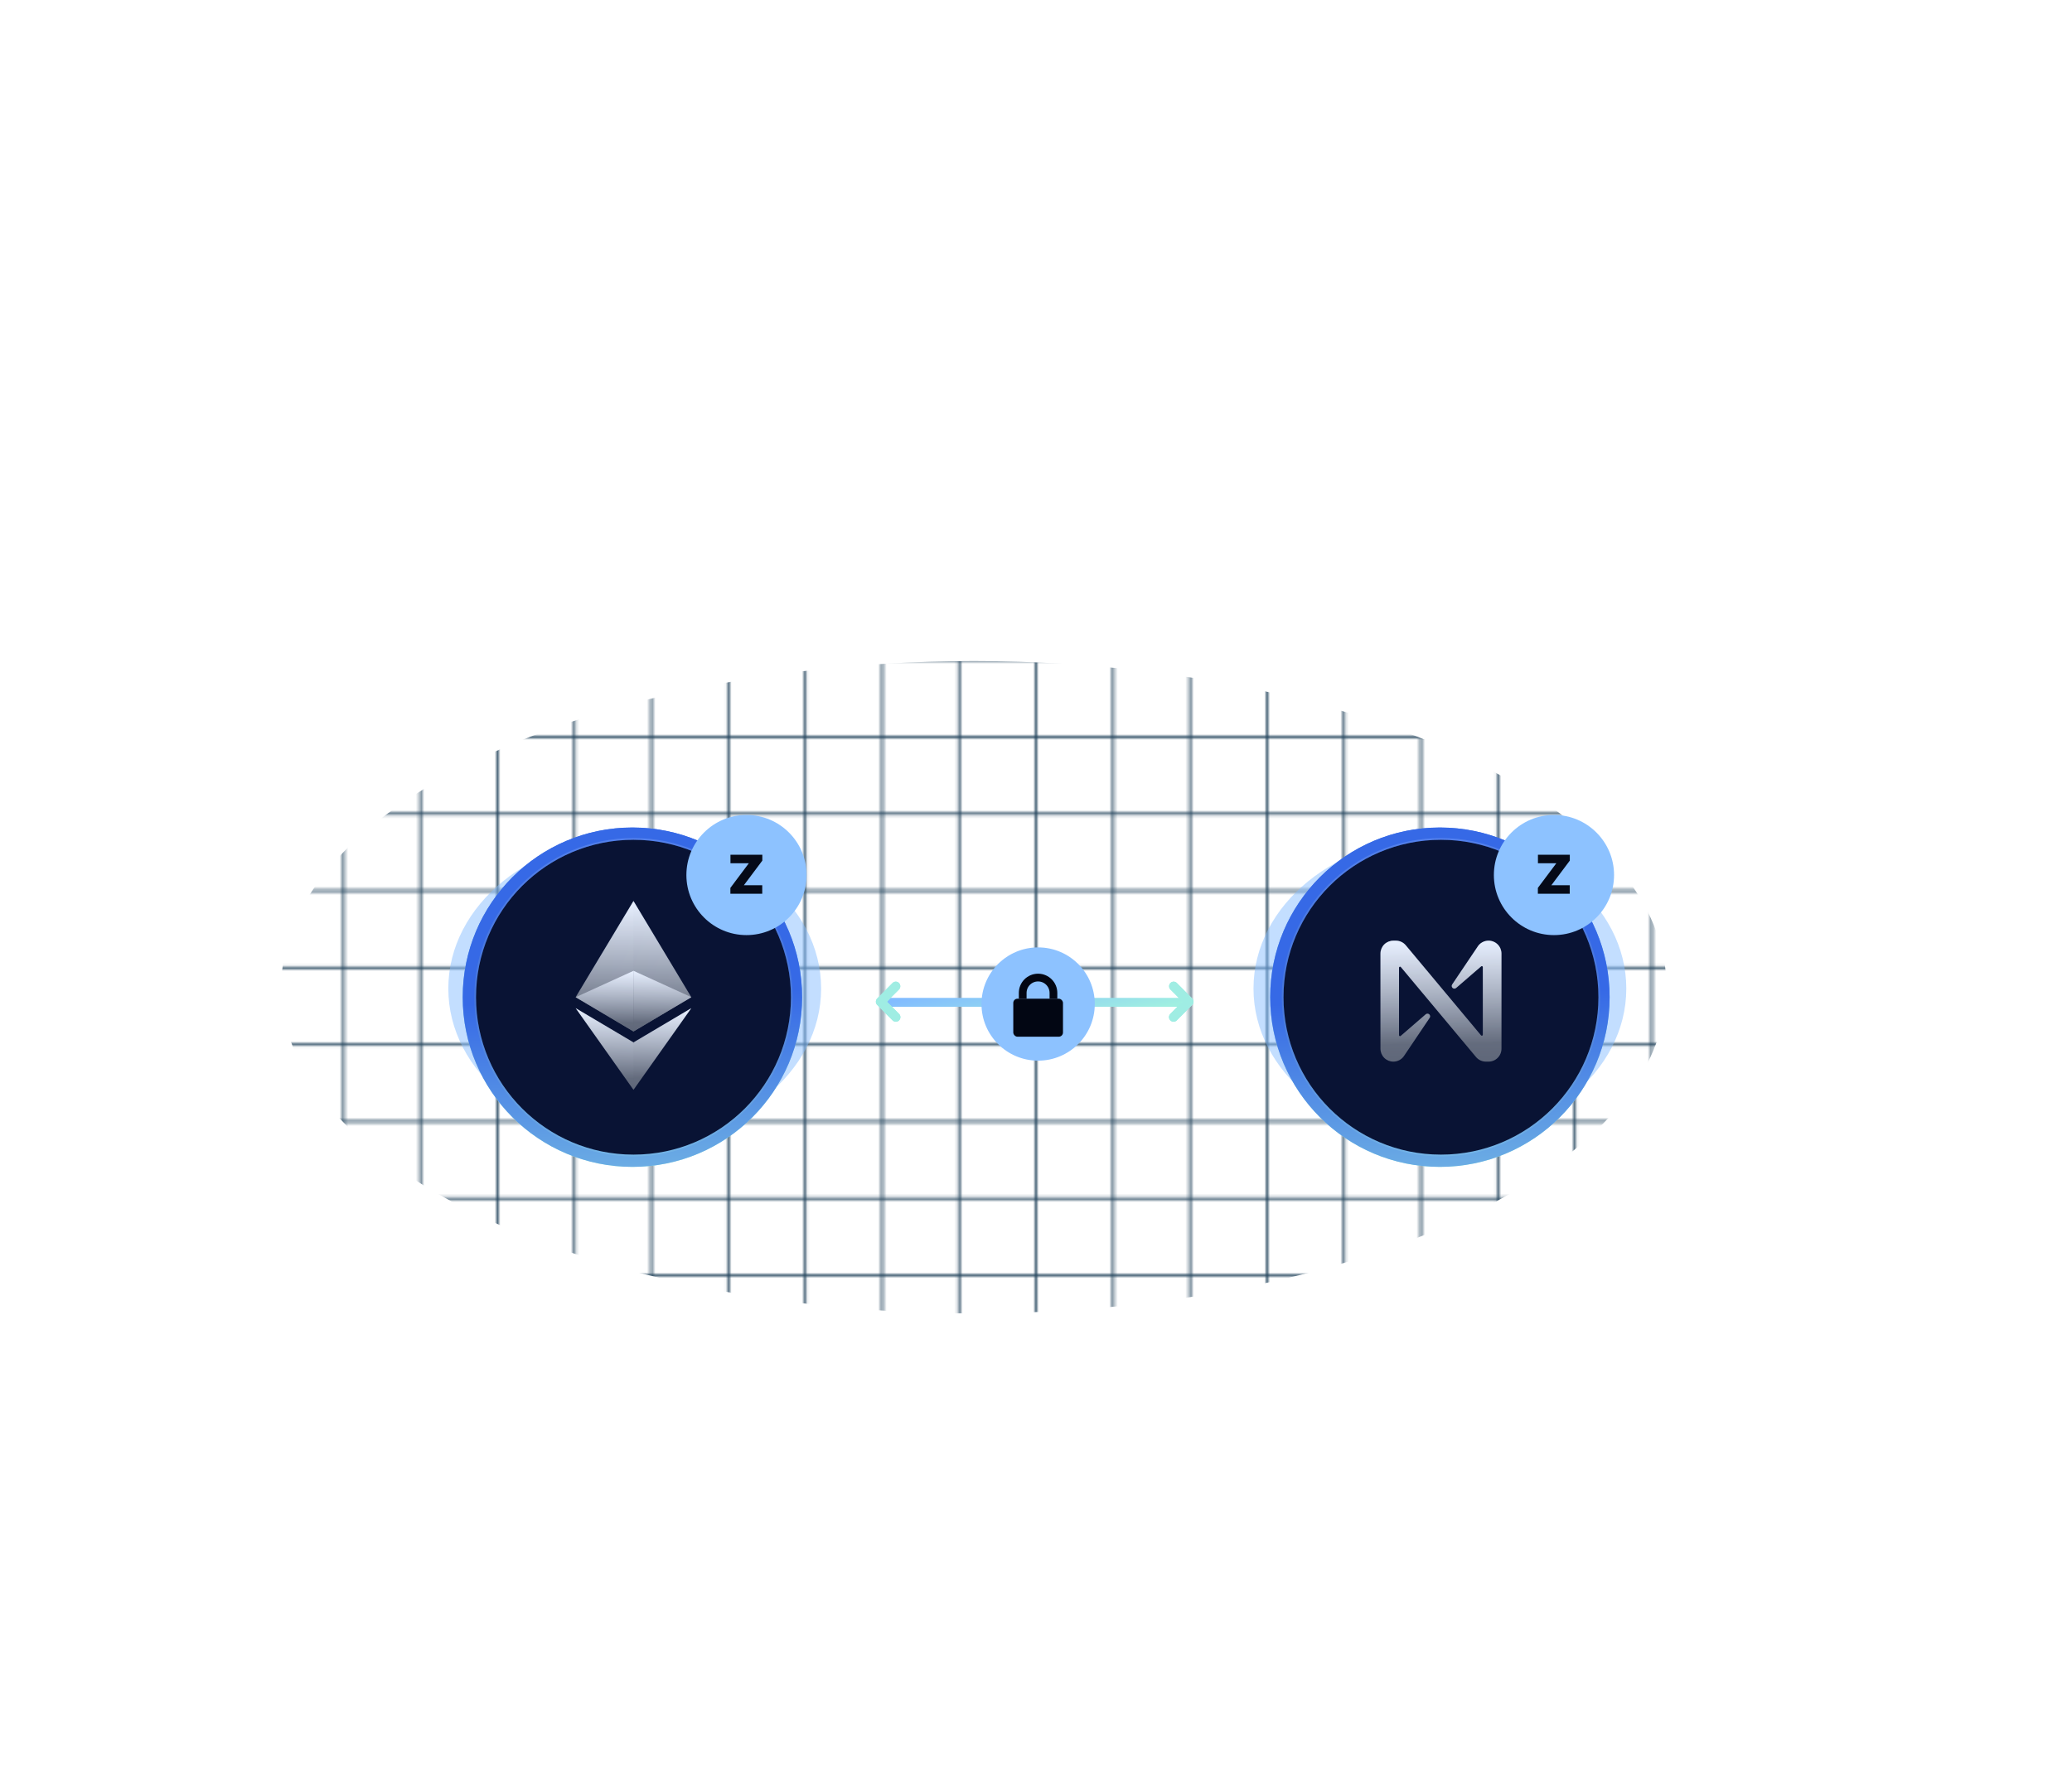 <svg width="735" height="633" viewBox="0 0 735 633" fill="none" xmlns="http://www.w3.org/2000/svg">
<mask id="mask0_628_98715" style="mask-type:alpha" maskUnits="userSpaceOnUse" x="24" y="0" width="632" height="633">
<line x1="67.26" y1="0.811" x2="67.26" y2="632.093" stroke="#49556B" stroke-width="0.815"/>
<line x1="24.207" y1="589.04" x2="655.489" y2="589.04" stroke="#49556B" stroke-width="0.815"/>
<line x1="94.56" y1="0.811" x2="94.56" y2="632.093" stroke="#49556B" stroke-width="0.815"/>
<line x1="24.207" y1="561.74" x2="655.489" y2="561.74" stroke="#49556B" stroke-width="0.815"/>
<line x1="121.86" y1="0.811" x2="121.86" y2="632.093" stroke="#49556B" stroke-width="0.815"/>
<line x1="24.207" y1="534.44" x2="655.489" y2="534.44" stroke="#49556B" stroke-width="0.815"/>
<line x1="149.156" y1="0.811" x2="149.156" y2="632.093" stroke="#49556B" stroke-width="0.815"/>
<line x1="24.207" y1="507.141" x2="655.489" y2="507.141" stroke="#49556B" stroke-width="0.815"/>
<line x1="176.456" y1="0.811" x2="176.456" y2="632.093" stroke="#49556B" stroke-width="0.815"/>
<line x1="24.207" y1="479.841" x2="655.489" y2="479.841" stroke="#49556B" stroke-width="0.815"/>
<line x1="203.756" y1="0.811" x2="203.756" y2="632.093" stroke="#49556B" stroke-width="0.815"/>
<line x1="24.207" y1="452.541" x2="655.489" y2="452.541" stroke="#49556B" stroke-width="0.815"/>
<line x1="231.055" y1="0.811" x2="231.055" y2="632.093" stroke="#49556B" stroke-width="0.815"/>
<line x1="24.207" y1="425.242" x2="655.489" y2="425.242" stroke="#49556B" stroke-width="0.815"/>
<line x1="258.355" y1="0.811" x2="258.355" y2="632.093" stroke="#49556B" stroke-width="0.815"/>
<line x1="24.207" y1="397.942" x2="655.489" y2="397.942" stroke="#49556B" stroke-width="0.815"/>
<line x1="285.655" y1="0.811" x2="285.655" y2="632.093" stroke="#49556B" stroke-width="0.815"/>
<line x1="24.207" y1="370.642" x2="655.489" y2="370.642" stroke="#49556B" stroke-width="0.815"/>
<line x1="312.954" y1="0.811" x2="312.954" y2="632.093" stroke="#49556B" stroke-width="0.815"/>
<line x1="24.207" y1="343.343" x2="655.489" y2="343.343" stroke="#49556B" stroke-width="0.815"/>
<line x1="340.254" y1="0.811" x2="340.254" y2="632.093" stroke="#49556B" stroke-width="0.815"/>
<line x1="24.207" y1="316.043" x2="655.489" y2="316.043" stroke="#49556B" stroke-width="0.815"/>
<line x1="367.554" y1="0.811" x2="367.554" y2="632.093" stroke="#49556B" stroke-width="0.815"/>
<line x1="24.207" y1="288.744" x2="655.489" y2="288.744" stroke="#49556B" stroke-width="0.815"/>
<line x1="394.853" y1="0.811" x2="394.853" y2="632.093" stroke="#49556B" stroke-width="0.815"/>
<line x1="24.207" y1="261.444" x2="655.489" y2="261.444" stroke="#49556B" stroke-width="0.815"/>
<line x1="422.153" y1="0.811" x2="422.153" y2="632.093" stroke="#49556B" stroke-width="0.815"/>
<line x1="24.207" y1="234.144" x2="655.489" y2="234.144" stroke="#49556B" stroke-width="0.815"/>
<line x1="449.453" y1="0.811" x2="449.453" y2="632.093" stroke="#49556B" stroke-width="0.815"/>
<line x1="24.207" y1="206.844" x2="655.489" y2="206.844" stroke="#49556B" stroke-width="0.815"/>
<line x1="476.752" y1="0.811" x2="476.752" y2="632.093" stroke="#49556B" stroke-width="0.815"/>
<line x1="24.207" y1="179.545" x2="655.489" y2="179.545" stroke="#49556B" stroke-width="0.815"/>
<line x1="504.052" y1="0.811" x2="504.052" y2="632.093" stroke="#49556B" stroke-width="0.815"/>
<line x1="24.207" y1="152.248" x2="655.489" y2="152.248" stroke="#49556B" stroke-width="0.815"/>
<line x1="531.352" y1="0.811" x2="531.352" y2="632.093" stroke="#49556B" stroke-width="0.815"/>
<line x1="24.207" y1="124.948" x2="655.489" y2="124.948" stroke="#49556B" stroke-width="0.815"/>
<line x1="558.651" y1="0.811" x2="558.651" y2="632.093" stroke="#49556B" stroke-width="0.815"/>
<line x1="24.207" y1="97.649" x2="655.489" y2="97.649" stroke="#49556B" stroke-width="0.815"/>
<line x1="585.95" y1="0.811" x2="585.95" y2="632.093" stroke="#49556B" stroke-width="0.815"/>
<line x1="24.207" y1="70.349" x2="655.489" y2="70.349" stroke="#49556B" stroke-width="0.815"/>
<line x1="613.25" y1="0.811" x2="613.25" y2="632.093" stroke="#49556B" stroke-width="0.815"/>
<line x1="24.207" y1="43.05" x2="655.489" y2="43.05" stroke="#49556B" stroke-width="0.815"/>
</mask>
<g mask="url(#mask0_628_98715)">
<g filter="url(#filter0_f_628_98715)">
<ellipse cx="345.458" cy="350.284" rx="245.695" ry="115.732" fill="#24455D"/>
</g>
</g>
<g opacity="0.5" filter="url(#filter1_f_628_98715)">
<ellipse cx="225.154" cy="350.75" rx="66.122" ry="53.788" fill="#87BEFF"/>
</g>
<g filter="url(#filter2_f_628_98715)">
<circle cx="224.337" cy="353.819" r="60.201" transform="rotate(90 224.337 353.819)" fill="url(#paint0_linear_628_98715)"/>
</g>
<circle r="60.201" transform="matrix(-4.37114e-08 1 1 4.37114e-08 224.337 353.82)" fill="url(#paint1_linear_628_98715)"/>
<g filter="url(#filter3_b_628_98715)">
<path d="M224.715 409.675C193.871 409.675 168.859 384.664 168.859 353.82C168.859 322.976 193.871 297.964 224.715 297.964C255.559 297.964 280.571 322.976 280.571 353.82C280.571 384.664 255.559 409.675 224.715 409.675Z" fill="#091334"/>
<path d="M224.715 409.976C193.705 409.976 168.558 384.83 168.558 353.82C168.558 322.809 193.705 297.663 224.715 297.663C255.725 297.663 280.872 322.809 280.872 353.82C280.872 384.83 255.725 409.976 224.715 409.976Z" stroke="#BDFFEC" stroke-opacity="0.14" stroke-width="0.602"/>
<path d="M224.715 409.976C193.705 409.976 168.558 384.83 168.558 353.82C168.558 322.809 193.705 297.663 224.715 297.663C255.725 297.663 280.872 322.809 280.872 353.82C280.872 384.83 255.725 409.976 224.715 409.976Z" stroke="url(#paint2_linear_628_98715)" stroke-opacity="0.19" stroke-width="0.602"/>
</g>
<path d="M264.8 331.784C253.028 331.784 243.483 322.238 243.483 310.467C243.483 298.696 253.028 289.15 264.8 289.15C276.571 289.15 286.116 298.696 286.116 310.467C286.116 322.238 276.571 331.784 264.8 331.784Z" fill="#8DC2FF"/>
<path d="M259.089 317.113V315.031L265.633 306.297H259.116V303.268H270.42V305.35L263.875 314.085H270.393V317.113H259.089Z" fill="#050A18"/>
<path d="M224.706 319.69L225.154 321.217V365.523L224.706 365.971L204.2 353.815L224.706 319.69Z" fill="url(#paint3_linear_628_98715)"/>
<path d="M224.706 319.69L225.154 321.217V365.523L224.706 365.971L204.2 353.815L224.706 319.69Z" fill="url(#paint4_linear_628_98715)" fill-opacity="0.2"/>
<path d="M224.724 319.69L245.23 353.815L224.724 365.971V344.467V319.69Z" fill="url(#paint5_linear_628_98715)"/>
<path d="M224.724 319.69L245.23 353.815L224.724 365.971V344.467V319.69Z" fill="url(#paint6_linear_628_98715)" fill-opacity="0.2"/>
<path d="M224.718 369.853L224.971 370.162V385.944L224.718 386.683L204.2 357.702L224.718 369.853Z" fill="url(#paint7_linear_628_98715)"/>
<path d="M224.718 369.853L224.971 370.162V385.944L224.718 386.683L204.2 357.702L224.718 369.853Z" fill="url(#paint8_linear_628_98715)" fill-opacity="0.2"/>
<path d="M224.724 386.683V369.853L245.23 357.702L224.724 386.683Z" fill="url(#paint9_linear_628_98715)"/>
<path d="M224.724 386.683V369.853L245.23 357.702L224.724 386.683Z" fill="url(#paint10_linear_628_98715)" fill-opacity="0.2"/>
<path d="M224.734 365.969L204.229 353.812L224.734 344.464V365.969Z" fill="url(#paint11_linear_628_98715)"/>
<path d="M224.734 365.969L204.229 353.812L224.734 344.464V365.969Z" fill="url(#paint12_linear_628_98715)" fill-opacity="0.2"/>
<path d="M245.23 353.812L224.724 365.969V344.464L245.23 353.812Z" fill="url(#paint13_linear_628_98715)"/>
<path d="M245.23 353.812L224.724 365.969V344.464L245.23 353.812Z" fill="url(#paint14_linear_628_98715)" fill-opacity="0.2"/>
<g opacity="0.5" filter="url(#filter4_f_628_98715)">
<ellipse cx="510.775" cy="350.75" rx="66.122" ry="53.788" fill="#87BEFF"/>
</g>
<g filter="url(#filter5_f_628_98715)">
<circle cx="510.775" cy="353.819" r="60.201" transform="rotate(90 510.775 353.819)" fill="url(#paint15_linear_628_98715)"/>
</g>
<circle r="60.201" transform="matrix(-4.37114e-08 1 1 4.37114e-08 510.776 353.82)" fill="url(#paint16_linear_628_98715)"/>
<g filter="url(#filter6_b_628_98715)">
<path d="M511.153 409.675C480.309 409.675 455.297 384.664 455.297 353.82C455.297 322.976 480.309 297.964 511.153 297.964C541.997 297.964 567.009 322.976 567.009 353.82C567.009 384.664 541.997 409.675 511.153 409.675Z" fill="#091334"/>
<path d="M511.153 409.976C480.143 409.976 454.997 384.83 454.997 353.82C454.997 322.809 480.143 297.663 511.153 297.663C542.163 297.663 567.31 322.809 567.31 353.82C567.31 384.83 542.163 409.976 511.153 409.976Z" stroke="#BDFFEC" stroke-opacity="0.14" stroke-width="0.602"/>
<path d="M511.153 409.976C480.143 409.976 454.997 384.83 454.997 353.82C454.997 322.809 480.143 297.663 511.153 297.663C542.163 297.663 567.31 322.809 567.31 353.82C567.31 384.83 542.163 409.976 511.153 409.976Z" stroke="url(#paint17_linear_628_98715)" stroke-opacity="0.19" stroke-width="0.602"/>
</g>
<path d="M524.123 335.933L515.152 349.254C515.007 349.447 514.94 349.687 514.964 349.927C514.988 350.167 515.103 350.388 515.284 350.547C515.465 350.706 515.7 350.791 515.941 350.783C516.181 350.776 516.411 350.678 516.582 350.509L525.41 342.877C525.46 342.831 525.524 342.8 525.592 342.789C525.66 342.778 525.73 342.787 525.793 342.816C525.856 342.844 525.909 342.891 525.946 342.949C525.983 343.007 526.002 343.075 526.001 343.144V367.131C526 367.204 525.977 367.275 525.935 367.334C525.893 367.394 525.834 367.439 525.765 367.464C525.697 367.489 525.623 367.492 525.552 367.473C525.482 367.455 525.419 367.415 525.371 367.36L498.679 335.403C498.253 334.89 497.72 334.477 497.117 334.192C496.514 333.907 495.857 333.757 495.19 333.753H494.261C493.048 333.753 491.886 334.235 491.028 335.093C490.171 335.951 489.69 337.114 489.69 338.327V372.106C489.69 373.319 490.171 374.482 491.028 375.34C491.886 376.198 493.048 376.68 494.261 376.68C495.042 376.68 495.81 376.479 496.492 376.098C497.173 375.716 497.746 375.166 498.155 374.5L507.125 361.179C507.271 360.986 507.338 360.746 507.313 360.506C507.289 360.266 507.175 360.045 506.993 359.886C506.812 359.727 506.578 359.642 506.337 359.65C506.096 359.657 505.867 359.755 505.695 359.924L496.868 367.556C496.817 367.602 496.753 367.633 496.685 367.644C496.617 367.655 496.547 367.646 496.484 367.617C496.421 367.589 496.368 367.542 496.331 367.484C496.294 367.426 496.275 367.358 496.277 367.288V343.326C496.278 343.253 496.3 343.182 496.342 343.123C496.385 343.063 496.444 343.018 496.512 342.993C496.581 342.968 496.655 342.965 496.725 342.983C496.796 343.002 496.859 343.041 496.906 343.097L523.598 375.053C524.028 375.562 524.563 375.97 525.166 376.251C525.77 376.531 526.427 376.676 527.092 376.675H528.045C528.646 376.675 529.24 376.557 529.795 376.327C530.349 376.097 530.853 375.76 531.278 375.335C531.702 374.911 532.039 374.406 532.269 373.851C532.498 373.297 532.617 372.702 532.617 372.101V338.327C532.617 337.724 532.497 337.127 532.266 336.57C532.034 336.013 531.695 335.508 531.268 335.083C530.84 334.657 530.333 334.321 529.775 334.093C529.217 333.865 528.62 333.749 528.017 333.753C527.236 333.753 526.468 333.954 525.786 334.335C525.104 334.717 524.532 335.267 524.123 335.933Z" fill="url(#paint18_linear_628_98715)"/>
<path d="M524.123 335.933L515.152 349.254C515.007 349.447 514.94 349.687 514.964 349.927C514.988 350.167 515.103 350.388 515.284 350.547C515.465 350.706 515.7 350.791 515.941 350.783C516.181 350.776 516.411 350.678 516.582 350.509L525.41 342.877C525.46 342.831 525.524 342.8 525.592 342.789C525.66 342.778 525.73 342.787 525.793 342.816C525.856 342.844 525.909 342.891 525.946 342.949C525.983 343.007 526.002 343.075 526.001 343.144V367.131C526 367.204 525.977 367.275 525.935 367.334C525.893 367.394 525.834 367.439 525.765 367.464C525.697 367.489 525.623 367.492 525.552 367.473C525.482 367.455 525.419 367.415 525.371 367.36L498.679 335.403C498.253 334.89 497.72 334.477 497.117 334.192C496.514 333.907 495.857 333.757 495.19 333.753H494.261C493.048 333.753 491.886 334.235 491.028 335.093C490.171 335.951 489.69 337.114 489.69 338.327V372.106C489.69 373.319 490.171 374.482 491.028 375.34C491.886 376.198 493.048 376.68 494.261 376.68C495.042 376.68 495.81 376.479 496.492 376.098C497.173 375.716 497.746 375.166 498.155 374.5L507.125 361.179C507.271 360.986 507.338 360.746 507.313 360.506C507.289 360.266 507.175 360.045 506.993 359.886C506.812 359.727 506.578 359.642 506.337 359.65C506.096 359.657 505.867 359.755 505.695 359.924L496.868 367.556C496.817 367.602 496.753 367.633 496.685 367.644C496.617 367.655 496.547 367.646 496.484 367.617C496.421 367.589 496.368 367.542 496.331 367.484C496.294 367.426 496.275 367.358 496.277 367.288V343.326C496.278 343.253 496.3 343.182 496.342 343.123C496.385 343.063 496.444 343.018 496.512 342.993C496.581 342.968 496.655 342.965 496.725 342.983C496.796 343.002 496.859 343.041 496.906 343.097L523.598 375.053C524.028 375.562 524.563 375.97 525.166 376.251C525.77 376.531 526.427 376.676 527.092 376.675H528.045C528.646 376.675 529.24 376.557 529.795 376.327C530.349 376.097 530.853 375.76 531.278 375.335C531.702 374.911 532.039 374.406 532.269 373.851C532.498 373.297 532.617 372.702 532.617 372.101V338.327C532.617 337.724 532.497 337.127 532.266 336.57C532.034 336.013 531.695 335.508 531.268 335.083C530.84 334.657 530.333 334.321 529.775 334.093C529.217 333.865 528.62 333.749 528.017 333.753C527.236 333.753 526.468 333.954 525.786 334.335C525.104 334.717 524.532 335.267 524.123 335.933Z" fill="url(#paint19_linear_628_98715)" fill-opacity="0.2"/>
<path d="M551.238 331.784C539.467 331.784 529.921 322.238 529.921 310.467C529.921 298.696 539.467 289.15 551.238 289.15C563.009 289.15 572.555 298.696 572.555 310.467C572.555 322.238 563.009 331.784 551.238 331.784Z" fill="#8DC2FF"/>
<path d="M545.527 317.113V315.031L552.071 306.297H545.554V303.268H556.858V305.35L550.314 314.085H556.831V317.113H545.527Z" fill="#050A18"/>
<g filter="url(#filter7_f_628_98715)">
<path d="M314.809 355.675L419.026 355.675" stroke="url(#paint20_linear_628_98715)" stroke-width="3.089" stroke-linecap="round"/>
</g>
<path d="M314.809 355.675L419.026 355.675" stroke="url(#paint21_linear_628_98715)" stroke-width="3.089" stroke-linecap="round"/>
<path d="M368.257 376.331C357.161 376.331 348.164 367.334 348.164 356.238C348.164 345.143 357.161 336.145 368.257 336.145C379.352 336.145 388.35 345.143 388.35 356.238C388.35 367.334 379.352 376.331 368.257 376.331Z" fill="#8DC2FF"/>
<rect x="359.44" y="354.355" width="17.633" height="13.479" rx="1.483" fill="#020613"/>
<path d="M362.781 354.341V352.303C362.781 349.291 365.223 346.849 368.235 346.849V346.849C371.247 346.849 373.689 349.291 373.689 352.303V354.341" stroke="#020613" stroke-width="2.749"/>
<g filter="url(#filter8_f_628_98715)">
<path d="M417.83 353.741L415.174 351.078C414.875 350.772 414.708 350.36 414.708 349.932C414.708 349.504 414.875 349.093 415.174 348.787C415.321 348.631 415.498 348.507 415.694 348.422C415.89 348.337 416.102 348.294 416.316 348.294C416.531 348.295 416.745 348.339 416.943 348.424C417.141 348.508 417.321 348.632 417.471 348.787L422.903 354.261C423.054 354.412 423.174 354.591 423.256 354.789C423.338 354.987 423.38 355.199 423.38 355.413C423.38 355.627 423.338 355.839 423.256 356.037C423.174 356.235 423.054 356.414 422.903 356.565L417.445 362.039C417.294 362.19 417.115 362.31 416.918 362.392C416.721 362.474 416.509 362.516 416.296 362.516C416.083 362.516 415.871 362.474 415.674 362.392C415.477 362.31 415.298 362.19 415.147 362.039C414.996 361.888 414.877 361.708 414.795 361.51C414.713 361.313 414.672 361.101 414.672 360.887C414.672 360.673 414.713 360.461 414.795 360.263C414.877 360.066 414.996 359.886 415.147 359.735L417.803 357.071L419.423 355.446L417.83 353.741Z" fill="#9FEDE3"/>
</g>
<g filter="url(#filter9_f_628_98715)">
<path d="M316.244 353.741L318.9 351.078C319.199 350.772 319.366 350.36 319.366 349.932C319.366 349.504 319.199 349.093 318.9 348.787C318.754 348.631 318.577 348.507 318.38 348.422C318.184 348.337 317.972 348.294 317.758 348.294C317.543 348.295 317.33 348.339 317.131 348.424C316.933 348.508 316.753 348.632 316.603 348.787L311.172 354.261C311.02 354.412 310.9 354.591 310.818 354.789C310.736 354.987 310.694 355.199 310.694 355.413C310.694 355.627 310.736 355.839 310.818 356.037C310.9 356.235 311.02 356.414 311.172 356.565L316.63 362.039C316.78 362.19 316.96 362.31 317.157 362.392C317.354 362.474 317.565 362.516 317.778 362.516C317.992 362.516 318.203 362.474 318.4 362.392C318.597 362.31 318.776 362.19 318.927 362.039C319.078 361.888 319.197 361.708 319.279 361.51C319.361 361.313 319.403 361.101 319.403 360.887C319.403 360.673 319.361 360.461 319.279 360.263C319.197 360.066 319.078 359.886 318.927 359.735L316.271 357.071L314.651 355.446L316.244 353.741Z" fill="#9FEDE3"/>
</g>
<path d="M417.83 353.741L415.174 351.078C414.875 350.772 414.708 350.36 414.708 349.932C414.708 349.504 414.875 349.093 415.174 348.787C415.321 348.631 415.498 348.507 415.694 348.422C415.89 348.337 416.102 348.294 416.316 348.294C416.531 348.295 416.745 348.339 416.943 348.424C417.141 348.508 417.321 348.632 417.471 348.787L422.903 354.261C423.054 354.412 423.174 354.591 423.256 354.789C423.338 354.987 423.38 355.199 423.38 355.413C423.38 355.627 423.338 355.839 423.256 356.037C423.174 356.235 423.054 356.414 422.903 356.565L417.445 362.039C417.294 362.19 417.115 362.31 416.918 362.392C416.721 362.474 416.509 362.516 416.296 362.516C416.083 362.516 415.871 362.474 415.674 362.392C415.477 362.31 415.298 362.19 415.147 362.039C414.996 361.888 414.877 361.708 414.795 361.51C414.713 361.313 414.672 361.101 414.672 360.887C414.672 360.673 414.713 360.461 414.795 360.263C414.877 360.066 414.996 359.886 415.147 359.735L417.803 357.071L419.423 355.446L417.83 353.741Z" fill="#9FEDE3"/>
<path d="M316.244 353.741L318.9 351.078C319.199 350.772 319.366 350.36 319.366 349.932C319.366 349.504 319.199 349.093 318.9 348.787C318.754 348.631 318.577 348.507 318.38 348.422C318.184 348.337 317.972 348.294 317.758 348.294C317.543 348.295 317.33 348.339 317.131 348.424C316.933 348.508 316.753 348.632 316.603 348.787L311.172 354.261C311.02 354.412 310.9 354.591 310.818 354.789C310.736 354.987 310.694 355.199 310.694 355.413C310.694 355.627 310.736 355.839 310.818 356.037C310.9 356.235 311.02 356.414 311.172 356.565L316.63 362.039C316.78 362.19 316.96 362.31 317.157 362.392C317.354 362.474 317.565 362.516 317.778 362.516C317.992 362.516 318.203 362.474 318.4 362.392C318.597 362.31 318.776 362.19 318.927 362.039C319.078 361.888 319.197 361.708 319.279 361.51C319.361 361.313 319.403 361.101 319.403 360.887C319.403 360.673 319.361 360.461 319.279 360.263C319.197 360.066 319.078 359.886 318.927 359.735L316.271 357.071L314.651 355.446L316.244 353.741Z" fill="#9FEDE3"/>
<defs>
<filter id="filter0_f_628_98715" x="-51.426" y="83.362" width="793.769" height="533.842" filterUnits="userSpaceOnUse" color-interpolation-filters="sRGB">
<feFlood flood-opacity="0" result="BackgroundImageFix"/>
<feBlend mode="normal" in="SourceGraphic" in2="BackgroundImageFix" result="shape"/>
<feGaussianBlur stdDeviation="75.594" result="effect1_foregroundBlur_628_98715"/>
</filter>
<filter id="filter1_f_628_98715" x="0.963" y="138.893" width="448.381" height="423.714" filterUnits="userSpaceOnUse" color-interpolation-filters="sRGB">
<feFlood flood-opacity="0" result="BackgroundImageFix"/>
<feBlend mode="normal" in="SourceGraphic" in2="BackgroundImageFix" result="shape"/>
<feGaussianBlur stdDeviation="79.034" result="effect1_foregroundBlur_628_98715"/>
</filter>
<filter id="filter2_f_628_98715" x="139.136" y="268.618" width="170.403" height="170.403" filterUnits="userSpaceOnUse" color-interpolation-filters="sRGB">
<feFlood flood-opacity="0" result="BackgroundImageFix"/>
<feBlend mode="normal" in="SourceGraphic" in2="BackgroundImageFix" result="shape"/>
<feGaussianBlur stdDeviation="12.5" result="effect1_foregroundBlur_628_98715"/>
</filter>
<filter id="filter3_b_628_98715" x="108.063" y="237.167" width="233.304" height="233.304" filterUnits="userSpaceOnUse" color-interpolation-filters="sRGB">
<feFlood flood-opacity="0" result="BackgroundImageFix"/>
<feGaussianBlur in="BackgroundImageFix" stdDeviation="30.097"/>
<feComposite in2="SourceAlpha" operator="in" result="effect1_backgroundBlur_628_98715"/>
<feBlend mode="normal" in="SourceGraphic" in2="effect1_backgroundBlur_628_98715" result="shape"/>
</filter>
<filter id="filter4_f_628_98715" x="286.585" y="138.893" width="448.381" height="423.714" filterUnits="userSpaceOnUse" color-interpolation-filters="sRGB">
<feFlood flood-opacity="0" result="BackgroundImageFix"/>
<feBlend mode="normal" in="SourceGraphic" in2="BackgroundImageFix" result="shape"/>
<feGaussianBlur stdDeviation="79.034" result="effect1_foregroundBlur_628_98715"/>
</filter>
<filter id="filter5_f_628_98715" x="425.574" y="268.618" width="170.403" height="170.403" filterUnits="userSpaceOnUse" color-interpolation-filters="sRGB">
<feFlood flood-opacity="0" result="BackgroundImageFix"/>
<feBlend mode="normal" in="SourceGraphic" in2="BackgroundImageFix" result="shape"/>
<feGaussianBlur stdDeviation="12.5" result="effect1_foregroundBlur_628_98715"/>
</filter>
<filter id="filter6_b_628_98715" x="394.501" y="237.167" width="233.304" height="233.304" filterUnits="userSpaceOnUse" color-interpolation-filters="sRGB">
<feFlood flood-opacity="0" result="BackgroundImageFix"/>
<feGaussianBlur in="BackgroundImageFix" stdDeviation="30.097"/>
<feComposite in2="SourceAlpha" operator="in" result="effect1_backgroundBlur_628_98715"/>
<feBlend mode="normal" in="SourceGraphic" in2="effect1_backgroundBlur_628_98715" result="shape"/>
</filter>
<filter id="filter7_f_628_98715" x="306.599" y="347.465" width="120.636" height="16.42" filterUnits="userSpaceOnUse" color-interpolation-filters="sRGB">
<feFlood flood-opacity="0" result="BackgroundImageFix"/>
<feBlend mode="normal" in="SourceGraphic" in2="BackgroundImageFix" result="shape"/>
<feGaussianBlur stdDeviation="3.333" result="effect1_foregroundBlur_628_98715"/>
</filter>
<filter id="filter8_f_628_98715" x="410.228" y="343.851" width="17.596" height="23.109" filterUnits="userSpaceOnUse" color-interpolation-filters="sRGB">
<feFlood flood-opacity="0" result="BackgroundImageFix"/>
<feBlend mode="normal" in="SourceGraphic" in2="BackgroundImageFix" result="shape"/>
<feGaussianBlur stdDeviation="2.222" result="effect1_foregroundBlur_628_98715"/>
</filter>
<filter id="filter9_f_628_98715" x="306.25" y="343.851" width="17.596" height="23.109" filterUnits="userSpaceOnUse" color-interpolation-filters="sRGB">
<feFlood flood-opacity="0" result="BackgroundImageFix"/>
<feBlend mode="normal" in="SourceGraphic" in2="BackgroundImageFix" result="shape"/>
<feGaussianBlur stdDeviation="2.222" result="effect1_foregroundBlur_628_98715"/>
</filter>
<linearGradient id="paint0_linear_628_98715" x1="164.136" y1="293.618" x2="284.304" y2="298.932" gradientUnits="userSpaceOnUse">
<stop stop-color="#3669E6"/>
<stop offset="1" stop-color="#A0EFE1"/>
</linearGradient>
<linearGradient id="paint1_linear_628_98715" x1="0" y1="0" x2="120.168" y2="5.314" gradientUnits="userSpaceOnUse">
<stop stop-color="#3669E6"/>
<stop offset="1" stop-color="#A0EFE1"/>
</linearGradient>
<linearGradient id="paint2_linear_628_98715" x1="224.715" y1="297.964" x2="224.715" y2="409.675" gradientUnits="userSpaceOnUse">
<stop stop-color="#7C89FA"/>
<stop offset="1" stop-opacity="0"/>
<stop offset="1" stop-color="#8A94ED" stop-opacity="0"/>
</linearGradient>
<linearGradient id="paint3_linear_628_98715" x1="214.677" y1="319.69" x2="212.98" y2="365.922" gradientUnits="userSpaceOnUse">
<stop stop-color="#E2ECFF"/>
<stop offset="0.854" stop-color="#5F6779"/>
</linearGradient>
<linearGradient id="paint4_linear_628_98715" x1="214.677" y1="319.69" x2="214.677" y2="365.971" gradientUnits="userSpaceOnUse">
<stop stop-color="white"/>
<stop offset="1" stop-color="white" stop-opacity="0"/>
</linearGradient>
<linearGradient id="paint5_linear_628_98715" x1="234.977" y1="319.69" x2="233.243" y2="365.919" gradientUnits="userSpaceOnUse">
<stop stop-color="#E2ECFF"/>
<stop offset="0.854" stop-color="#5F6779"/>
</linearGradient>
<linearGradient id="paint6_linear_628_98715" x1="234.977" y1="319.69" x2="234.977" y2="365.971" gradientUnits="userSpaceOnUse">
<stop stop-color="white"/>
<stop offset="1" stop-color="white" stop-opacity="0"/>
</linearGradient>
<linearGradient id="paint7_linear_628_98715" x1="214.586" y1="357.702" x2="213.914" y2="386.676" gradientUnits="userSpaceOnUse">
<stop stop-color="#E2ECFF"/>
<stop offset="0.854" stop-color="#5F6779"/>
</linearGradient>
<linearGradient id="paint8_linear_628_98715" x1="214.586" y1="357.702" x2="214.586" y2="386.683" gradientUnits="userSpaceOnUse">
<stop stop-color="white"/>
<stop offset="1" stop-color="white" stop-opacity="0"/>
</linearGradient>
<linearGradient id="paint9_linear_628_98715" x1="234.977" y1="357.702" x2="234.296" y2="386.675" gradientUnits="userSpaceOnUse">
<stop stop-color="#E2ECFF"/>
<stop offset="0.854" stop-color="#5F6779"/>
</linearGradient>
<linearGradient id="paint10_linear_628_98715" x1="234.977" y1="357.702" x2="234.977" y2="386.683" gradientUnits="userSpaceOnUse">
<stop stop-color="white"/>
<stop offset="1" stop-color="white" stop-opacity="0"/>
</linearGradient>
<linearGradient id="paint11_linear_628_98715" x1="214.482" y1="344.464" x2="214.107" y2="365.968" gradientUnits="userSpaceOnUse">
<stop stop-color="#E2ECFF"/>
<stop offset="0.854" stop-color="#5F6779"/>
</linearGradient>
<linearGradient id="paint12_linear_628_98715" x1="214.482" y1="344.464" x2="214.482" y2="365.969" gradientUnits="userSpaceOnUse">
<stop stop-color="white"/>
<stop offset="1" stop-color="white" stop-opacity="0"/>
</linearGradient>
<linearGradient id="paint13_linear_628_98715" x1="234.977" y1="344.464" x2="234.602" y2="365.968" gradientUnits="userSpaceOnUse">
<stop stop-color="#E2ECFF"/>
<stop offset="0.854" stop-color="#5F6779"/>
</linearGradient>
<linearGradient id="paint14_linear_628_98715" x1="234.977" y1="344.464" x2="234.977" y2="365.969" gradientUnits="userSpaceOnUse">
<stop stop-color="white"/>
<stop offset="1" stop-color="white" stop-opacity="0"/>
</linearGradient>
<linearGradient id="paint15_linear_628_98715" x1="450.574" y1="293.618" x2="570.742" y2="298.932" gradientUnits="userSpaceOnUse">
<stop stop-color="#3669E6"/>
<stop offset="1" stop-color="#A0EFE1"/>
</linearGradient>
<linearGradient id="paint16_linear_628_98715" x1="0" y1="0" x2="120.168" y2="5.314" gradientUnits="userSpaceOnUse">
<stop stop-color="#3669E6"/>
<stop offset="1" stop-color="#A0EFE1"/>
</linearGradient>
<linearGradient id="paint17_linear_628_98715" x1="511.153" y1="297.964" x2="511.153" y2="409.675" gradientUnits="userSpaceOnUse">
<stop stop-color="#7C89FA"/>
<stop offset="1" stop-opacity="0"/>
<stop offset="1" stop-color="#8A94ED" stop-opacity="0"/>
</linearGradient>
<linearGradient id="paint18_linear_628_98715" x1="511.153" y1="333.753" x2="511.866" y2="376.68" gradientUnits="userSpaceOnUse">
<stop stop-color="#E2ECFF"/>
<stop offset="0.854" stop-color="#5F6779"/>
</linearGradient>
<linearGradient id="paint19_linear_628_98715" x1="511.153" y1="333.753" x2="511.153" y2="376.68" gradientUnits="userSpaceOnUse">
<stop stop-color="white"/>
<stop offset="1" stop-color="white" stop-opacity="0"/>
</linearGradient>
<linearGradient id="paint20_linear_628_98715" x1="314.809" y1="355.675" x2="319.496" y2="377.273" gradientUnits="userSpaceOnUse">
<stop stop-color="#82BCFF"/>
<stop offset="1" stop-color="#A0EFE1"/>
</linearGradient>
<linearGradient id="paint21_linear_628_98715" x1="314.809" y1="355.675" x2="319.496" y2="377.273" gradientUnits="userSpaceOnUse">
<stop stop-color="#82BCFF"/>
<stop offset="1" stop-color="#A0EFE1"/>
</linearGradient>
</defs>
</svg>
